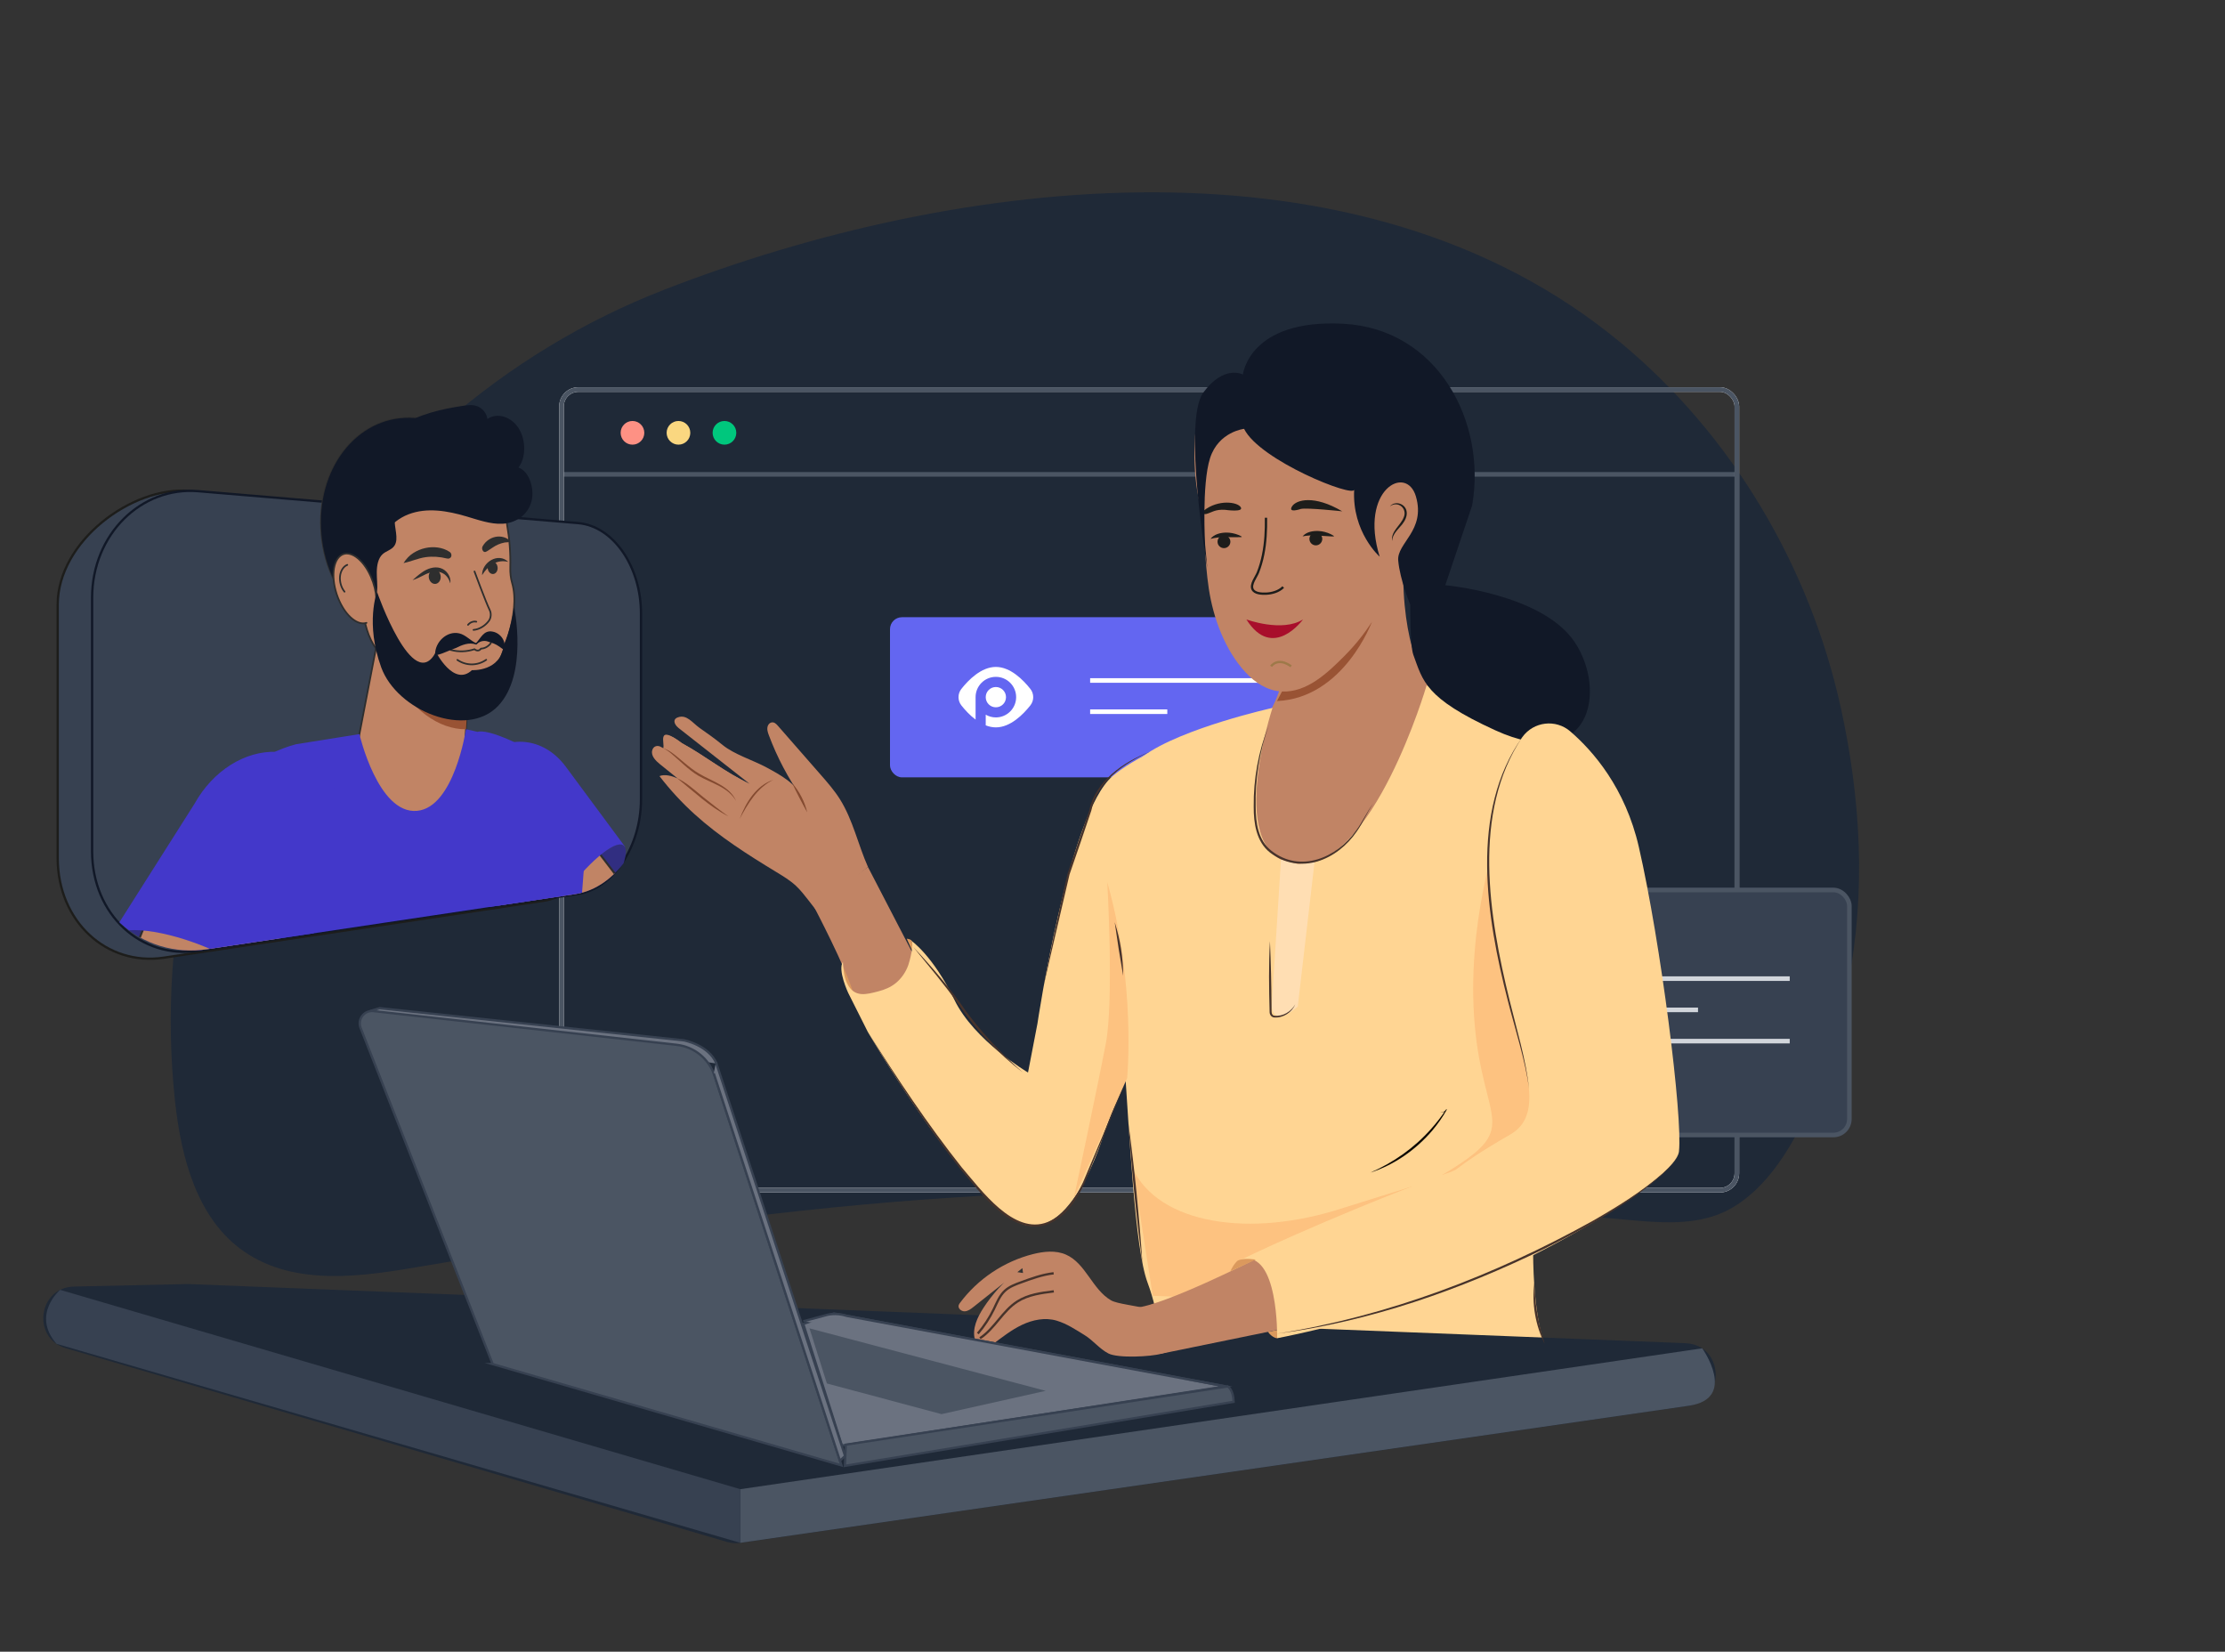 <?xml version="1.0" encoding="UTF-8"?><svg id="a" xmlns="http://www.w3.org/2000/svg" xmlns:xlink="http://www.w3.org/1999/xlink" viewBox="0 0 970 720"><rect x="0" y="0" width="970" height="720" fill="#333333" stroke="none"/><defs><clipPath id="b"><path d="M250.83,389.76l-160.46,24.02c-28.8,4.31-53.85-17.7-53.85-49.19V207.48c0-31.49,25.05-53.5,53.85-49.19l160.46,24.04c17.89,2.68,31.86,23.54,31.86,46.48v114.46c0,22.94-13.96,43.8-31.86,46.48Z" fill="none"/></clipPath></defs><g><path d="M76.34,480.38c-.04-.36-.08-.72-.12-1.08-15.62-149.14,72.84-298.33,213.16-352.94,128.26-49.92,303.68-71.19,417.26,23.09,48.55,40.3,82.32,97.51,95.86,159.01,8.62,39.18,11.1,80.22,3.21,119.74-6.39,32.03-23.77,89.96-58.05,101.69-12.09,4.14-25.27,3.02-37.99,1.86-78.05-7.14-154.35-14.67-232.65-12.57-67.8,1.82-135.49,8-202.5,18.52-30.15,4.73-60.13,9.11-90.07,14.22-25.43,4.34-55.46,9.29-78.17-6.45-20.25-14.05-27.24-40.5-29.94-65.07Z" fill="#1f2937"/><g><g><line x1="244.78" y1="206.78" x2="757.21" y2="206.78" fill="none" stroke="#4b5563" stroke-miterlimit="10" stroke-width="2"/><rect x="244.78" y="169.8" width="512.42" height="349.02" rx="7.37" ry="7.37" fill="none" stroke="#fff" stroke-miterlimit="10" stroke-width="2"/><rect x="244.78" y="169.8" width="512.42" height="349.02" rx="7.37" ry="7.37" fill="none" stroke="#4b5563" stroke-miterlimit="10" stroke-width="2"/><g><circle cx="275.73" cy="188.67" r="5.16" fill="#fe9184"/><circle cx="295.78" cy="188.67" r="5.16" fill="#fad780"/><circle cx="315.83" cy="188.67" r="5.16" fill="#00c77d"/></g></g><g><g><rect x="580.19" y="387.95" width="226.05" height="106.81" rx="6.96" ry="6.96" fill="#374151"/><rect x="580.19" y="387.95" width="226.05" height="106.81" rx="6.96" ry="6.96" fill="none" stroke="#4b5563" stroke-miterlimit="10" stroke-width="2"/></g><g><g><rect x="601.3" y="406.68" width="85.19" height="66.96" rx="9.89" ry="9.89" transform="translate(1287.79 880.33) rotate(180)" fill="#374151"/><g><path d="M632.55,435.39c0-7.41,6.03-13.44,13.44-13.44s13.44,6.03,13.44,13.44-6.03,13.44-13.44,13.44-13.44-6.03-13.44-13.44Zm3.05,0c0,5.73,4.66,10.39,10.39,10.39s10.39-4.66,10.39-10.39-4.66-10.39-10.39-10.39-10.39,4.66-10.39,10.39Z" fill="#fdfdf3"/><rect x="632.79" y="444.3" width="5.61" height="3.05" transform="translate(-129.08 580) rotate(-45)" fill="#fdfdf3"/><rect x="621.27" y="449.1" width="15.37" height="6.74" rx="2.13" ry="2.13" transform="translate(-135.73 577.26) rotate(-45)" fill="#fdfdf3"/></g></g><g><line x1="702.22" y1="426.6" x2="780.24" y2="426.6" fill="none" stroke="#d1d5db" stroke-miterlimit="10" stroke-width="2"/><line x1="702.22" y1="440.22" x2="740.26" y2="440.22" fill="none" stroke="#d1d5db" stroke-miterlimit="10" stroke-width="2"/><line x1="702.22" y1="453.84" x2="780.24" y2="453.84" fill="none" stroke="#d1d5db" stroke-miterlimit="10" stroke-width="2"/></g></g></g><g><rect x="388" y="269.05" width="217.97" height="69.81" rx="5.21" ry="5.21" fill="#6366f1"/><g><line x1="475.25" y1="296.63" x2="581.43" y2="296.63" fill="none" stroke="#fff" stroke-miterlimit="10" stroke-width="2"/><line x1="475.25" y1="310.24" x2="508.89" y2="310.24" fill="none" stroke="#fff" stroke-miterlimit="10" stroke-width="2"/></g><g><circle cx="434.15" cy="303.9" r="4.42" fill="#fff"/><path d="M449.19,300.31c-3.08-3.9-8.67-9.59-15.04-9.59s-11.96,5.69-15.04,9.59c-1.66,2.1-1.66,5.07,0,7.18,1.52,1.93,3.66,4.29,6.2,6.19v-9.79h0c0-4.88,3.96-8.84,8.84-8.84s8.84,3.96,8.84,8.84-3.96,8.84-8.84,8.84c-1.61,0-3.12-.44-4.42-1.19v4.65c1.41,.55,2.89,.88,4.42,.88,6.37,0,11.96-5.69,15.04-9.59,1.66-2.1,1.66-5.07,0-7.18Z" fill="#fff"/></g></g><g><polygon points="640.74 456 662.24 464.95 656.21 468.26 664.14 476.4 658.82 481.48 651.09 472.67 646.77 478.08 640.74 456" fill="#faefeb"/><polygon points="640.82 455.92 662.26 465.02 656.22 468.29 664.09 476.48 658.74 481.52 651.07 472.67 646.71 478.04 640.82 455.92" fill="none" stroke="#4f3b32" stroke-miterlimit="10" stroke-width=".61"/></g></g></g><g><path d="M237.03,392.65l-15.47,2.32-150.17,22.5c-24.83,3.72-46.24-15.74-46.24-43.45v-110.41c0-27.71,32.46-51.69,57.29-49.61l154.59,17.02c15.36,1.29,27.42,18.97,27.42,39.34v81.16c0,20.37-12.07,38.84-27.42,41.14Z" fill="#374151" stroke="#1d1d1b" stroke-miterlimit="10"/><path d="M252.03,389.65l-15.47,2.32-150.17,22.5c-24.83,3.72-46.24-15.74-46.24-43.45v-110.41c0-27.71,21.41-48.58,46.24-46.5l165.63,13.91c15.36,1.29,27.42,18.97,27.42,39.34v81.16c0,20.37-12.07,38.84-27.42,41.14Z" fill="#374151" stroke="#111827" stroke-miterlimit="10"/><g clip-path="url(#b)"><g><g><g><g><path d="M201.9,338.67c-1.51,16.1-13.53,28.73-26.93,27.78-13.59-.96-23.14-15.42-21-32.09,.04-.33,.09-.68,.15-1l8.52-44.19,1.08-5.62,5.19-26.9,37.49,7.96-1.66,27.17-.36,5.95-2.48,40.94Z" fill="#c18465" stroke="#2e2e2e" stroke-linecap="round" stroke-linejoin="round" stroke-width=".74"/><path d="M203.14,317.89c-11.73,.13-24.3-8.65-31.86-24.21-3.12-6.39-5-13.19-5.73-19.89l3.37-17.43,37.49,7.97-1.66,27.16-.34,5.95-1.26,20.44Z" fill="#995334"/></g><path d="M178.58,182.15c18.11,.25,33.9,14.64,39.95,33.86,1.27,3.96,2.12,8.19,2.5,12.55,1.09,6.2,1.6,12.52,1.43,18.77-.06,2.3,.16,4.62,.8,6.8,3.87,13.19-4.68,32.9-9.85,43.74-1.58,3.32-3.16,4.33-5.77,6.5-2.94,2.44-6.68,2.96-10.03,1.53-10.86-4.62-20.45-12.33-30.65-20.18-4.57-3.52-6.82-9.41-8.18-15.84-.32-.26-.65-.49-.96-.77-9.53-8.37-16.29-21.27-17.64-36.16-2.57-28.3,15.21-51.11,38.42-50.79Z" fill="#c18465"/><path d="M178.58,182.15c18.11,.25,33.9,14.64,39.95,33.86,1.27,3.96,2.12,8.19,2.5,12.55,1.09,6.2,1.6,12.52,1.43,18.77-.06,2.3,.16,4.62,.8,6.8,3.87,13.19-4.68,32.9-9.85,43.74-1.58,3.32-3.16,4.33-5.77,6.5-2.94,2.44-6.68,2.96-10.03,1.53-10.86-4.62-20.45-12.33-30.65-20.18-4.57-3.52-6.82-9.41-8.18-15.84-.32-.26-.65-.49-.96-.77-9.53-8.37-16.29-21.27-17.64-36.16-2.57-28.3,15.21-51.11,38.42-50.79Z" fill="none" stroke="#2e2e2e" stroke-linecap="round" stroke-linejoin="round" stroke-width=".74"/><path d="M140.16,232.94c1.35,14.89,8.12,27.8,17.64,36.16,3.48-2.42,6.06-6.45,6.57-11.08,.29-2.86-.14-5.79-.11-8.67,.03-2.9,.61-6,2.51-7.75,1.6-1.47,3.9-1.84,5.16-3.68,2.11-3.15-.23-8.01,.17-12.1,.32-3.25,2.43-5.79,4.89-7.09,2.44-1.31,5.19-1.6,7.88-1.87,8.97-.9,17.81-1.78,26.48-.52,2.47,.36,5.05,.87,7.19-.35-6.05-19.21-21.84-33.61-39.95-33.86-23.2-.32-40.98,22.49-38.42,50.79Z" fill="#111827"/><path d="M178.07,224.2c8.1-3.1,16.97-1.53,25.17,.88,5.3,1.56,10.57,3.48,15.77,3.23,5.13-.24,10.32-3.06,12.38-8.71,2.05-5.62-.38-14.12-5.36-15.78,3.29-4.22,3.34-11.95,.12-17.07-3.25-5.17-9.46-7.06-13.66-4.1-.3-2.6-2.29-4.75-4.35-5.54-2.08-.8-4.22-.53-6.3-.21-9.35,1.41-18.94,3.58-27.47,8.86-8.72,5.4-16.24,14.36-18.87,26.04-1.36,6.06-1.67,26.6,5.63,29.73,3.64,1.56,4.45-5.95,6.47-8.91,2.69-3.94,6.42-6.87,10.47-8.42Z" fill="#111827"/><g><g><path d="M159.76,271.51c-3.71,1.23-8.69-2.62-11.83-9.56-3.6-7.95-3.37-16.83,.51-19.73,3.84-2.88,9.77,1.24,13.24,9.1,1.41,3.2,2.21,6.53,2.4,9.55" fill="#c18465" stroke="#2e2e2e" stroke-linecap="round" stroke-linejoin="round" stroke-width=".74"/><path d="M164.08,260.87c.02,.36,.04,.71,.04,1.06" fill="#c18465" stroke="#2e2e2e" stroke-linecap="round" stroke-linejoin="round" stroke-width=".74"/></g><path d="M151.4,246.23c-1.67,.65-2.93,2.61-3.17,4.98-.24,2.36,.53,5.02,1.97,6.72" fill="none" stroke="#2e2e2e" stroke-linecap="round" stroke-linejoin="round" stroke-width=".74"/></g><g><g><path d="M196.14,240.66c-1.67-1.17-3.48-1.73-5.3-1.99-1.83-.25-3.68-.16-5.47,.24-1.8,.4-3.55,1.12-5.18,2.15-1.75,1.11-3.06,2.52-4.26,4.38,3.29-.66,6.34-2.11,9.61-2.56,3.01-.42,6.24-.19,9.22,.56,.66,.14,1.27,.12,1.76-.49,.29-.35,.34-.92,.21-1.4-.1-.39-.32-.7-.6-.89Z" fill="#2e2e2e"/><path d="M210.39,238.15c-.35,.62-.25,1.51,.22,2.06,.7,.83,1.43,.24,2.13-.18,1.5-.9,2.84-2.02,4.43-2.68,.93-.39,1.88-.68,2.85-.87,.72-.14,1.98,.1,2.45-.65-1.07-1.08-2.41-1.63-3.74-1.86-1.26-.2-2.51-.08-3.7,.32-1.19,.4-2.33,1.09-3.33,2.1-.48,.5-.93,1.08-1.31,1.75Z" fill="#2e2e2e"/></g><g><path d="M206.86,249.12s5,13.55,6.63,16.81c.74,1.48,.55,3.46-.38,4.72-1.67,2.25-4.31,3.77-6.68,3.93" fill="none" stroke="#2e2e2e" stroke-linecap="round" stroke-linejoin="round" stroke-width=".74"/><path d="M207.65,271.01c-1.3-.28-2.68,.24-3.62,1.37" fill="none" stroke="#2e2e2e" stroke-linecap="round" stroke-linejoin="round" stroke-width=".74"/></g><g><g><path d="M196.3,254.27c-1.72-5.82-6.92-6.07-11.62-3.49-1.54,.74-3.11,1.6-4.84,2.11,1.34-1.18,2.62-2.33,4.1-3.36,2.18-1.57,5.26-2.77,8.05-1.91,2.77,.8,4.83,3.89,4.3,6.65h0Z" fill="#2e2e2e"/><path d="M192.12,251.19c-.15-1.73-1.42-3.04-2.85-2.93-1.44,.11-2.49,1.6-2.34,3.34,.15,1.74,1.44,3.05,2.87,2.93,1.43-.12,2.47-1.61,2.32-3.33Z" fill="#2e2e2e"/></g><g><path d="M216.94,247.85c.1-1.48-.78-2.84-1.98-3.03-1.2-.2-2.26,.85-2.36,2.34-.1,1.49,.79,2.85,1.99,3.04,1.2,.19,2.25-.86,2.35-2.35Z" fill="#2e2e2e"/><path d="M210.17,250.72c-.13-5.62,7.04-10.07,11.42-5.78-5.02-1.26-8.88,1.67-11.42,5.78h0Z" fill="#2e2e2e"/></g></g><g><path d="M211.97,287.61c-3.77,2.65-8.71,2.69-12.58,.05" fill="none" stroke="#2e2e2e" stroke-linecap="round" stroke-linejoin="round" stroke-width=".74"/><path d="M213.94,280.42c-1.1,1.43-2.68,2.29-4.29,2.33-.61,1.07-1.93,1.05-2.78,.25-3.29,1.09-6.99,1.27-10.37,.31" fill="none" stroke="#2e2e2e" stroke-linecap="round" stroke-linejoin="round" stroke-width=".74"/></g></g><path d="M189.69,285.26c-.1-5.26,5.06-10.41,10.51-9.17,2.89,.65,5.03,3.36,7.49,4.31,0,0-.3,.07-.3,.07,2.18-2.08,3.4-6,7.45-5.13,3.32,.63,5.96,4.19,4.92,7.46-.07,.23-.36,.32-.54,.17-2.03-1.53-3.34-2.41-5.45-2.93-.83-.26-1.54-.67-2.58-.66-1.26-.04-2.57,.54-3.4,1.5-.08,.09-.2,.11-.3,.07-2.97-1.13-6.22,.24-8.81,1.56-1.03,.36-2.15,.81-3.53,1.38-1.39,.56-2.93,1.25-5.02,1.73-.22,.05-.45-.12-.45-.35h0Z" fill="#111827"/></g><g><g><path d="M257.17,402.18c11.11-14.79,17.73-29.45,15.08-33.19-2.67-3.77-13.85,4.79-25.29,19.57-11.83,15.29-19.26,31.15-16.25,34.92,2.98,3.74,14.98-6.02,26.46-21.31Z" fill="#312e81"/><path d="M304.08,459.05h0c6.15-9.18,5.98-23.23-.37-31.54l-59.11-77.34c-9.4-12.3-24.97-12.8-33.85-.52h0c-8.66,11.98-7.19,30.92,3.2,41.75l67.93,70.83c6.73,7.02,16.37,5.52,22.21-3.19Z" fill="#c18465" stroke="#2e2e2e" stroke-linecap="round" stroke-linejoin="round" stroke-width=".9"/><path d="M230.39,422.92c-2.02-4.61,5.28-19.73,16.57-34.35,11.45-14.79,22.63-23.36,25.3-19.57,.06,.09,.09,.16,.14,.28l.11-.15-25.89-34.97c-10.72-14.48-29.41-14.59-40.63,.63-2.16,2.93-3.87,6.17-5.13,9.65-4.5,12.47-2.92,27.17,4.35,37.44l25.18,41.04Z" fill="#4338ca"/></g><path d="M255.2,370.11l-14.33,188.14-129.11,48.93-30.43-205.01c-5.18-34.87,16.82-69.6,47.73-77.75l27.63-4.41s8.1,34.96,25.09,33.45c16.27-1.44,21.36-35.58,21.36-35.58l5.07,1.14s2.26-1.02,9.91,1.9h.02c15.16,5.76,37.06,19.02,37.06,49.19Z" fill="#4338ca"/><g><path d="M80.51,437.71c20.36,8.14,38.55,9.24,41.46,2.84,2.88-6.36-10.21-18.16-30.04-26.75-20.8-9.01-41.19-11.17-44.63-4.35-3.46,6.87,11.84,19.72,33.21,28.26Z" fill="#312e81"/><path d="M26.26,562.57h0c14.47,3.66,32.78-9.04,40.95-27.81l63.34-145.5c8.35-19.19,3.13-40.24-11.7-46.38h0c-14.63-6.06-33.22,4.58-41.17,24.28L14.75,523.12c-7.51,18.62-2.4,35.92,11.51,39.44Z" fill="#c18465" stroke="#2e2e2e" stroke-linecap="round" stroke-linejoin="round" stroke-width=".9"/><path d="M47.86,408.61c4.7-5.78,24.18-3.41,44.05,5.18,19.84,8.6,32.95,20.4,30.04,26.78-.07,.14-.13,.24-.23,.39l.2,.08,24.79-57.19c9.32-21.52,2.45-45.85-15.5-53.66-3.49-1.52-7.11-2.33-10.82-2.46-13.47-.47-27.47,8.06-35.57,22.61l-36.96,58.29Z" fill="#4338ca"/></g></g></g><path d="M164.37,258.02s15.72,45.23,25.67,26.16c0,0,7.75,15.42,15.7,7.95,0,0,12.71,.75,13.86-11.04,0,0,3.16-6.43,4.52-16.57,0,0,6.27,29.39-7,43.24-13.77,14.37-44.03,2.07-50.93-16.85-7.02-19.26-1.82-32.89-1.82-32.89Z" fill="#111827"/></g></g></g><path d="M558.47,292.54s3.01,6.84-9.47,25.3c-28.06,41.51,20.99,108.71,51.16,38.12,30.16-70.59,22.86-56.76,22.86-56.76,0,0-10.77-12.85-11.29-47.43-.51-34.58-53.26,40.77-53.26,40.77Z" fill="#c18465"/><path d="M486.15,409.39s1.41,17.32,3.86,51.15,4.61,83.25,10.25,98.5c5.65,15.25,5.1,25.98,5.1,25.98,0,0,112.35,22.02,170.52,6.21,0,0-16.94-19.88,0-130.69,14.27-93.36,1.85-144.94,1.85-144.94,0,0-27.54-4.98-55.79-16.85,0,0-23.43,80.15-56.18,77.89s-11.01-68.05-11.01-68.05c0,0-39.62,8.79-56.26,20.97-16.64,12.18-19.13,53.85-12.35,79.83Z" fill="#ffd593"/><g><path d="M734.8,585.51l-652.09-25.76c-.44-.02-.87-.02-1.31-.01l-49.1,1.08c-15.68,.34-18.61,22.48-3.56,26.89l288.21,84.43c1.89,.55,3.87,.69,5.82,.41l413.44-59.74c16.52-2.39,15.26-26.63-1.42-27.29Z" fill="#1f2937"/><path d="M322.78,672.54v-23.39s419.31-61.4,419.31-61.4c0,0,15.69,21.92-5.87,25.04-21.57,3.12-413.44,59.74-413.44,59.74Z" fill="#4b5563"/><path d="M322.78,649.16L26.22,562.26s-12.64,10.72-1.6,23.52l298.16,86.76v-23.39Z" fill="#374151"/></g><path d="M598.13,270.98s-12.23,33.3-41.42,34.62l3.35-6.41c-3.2-2.79,15.18-.27,38.06-28.21Z" fill="#995334"/><path d="M521.63,183.93s-2.58,16.79,.96,33.57c2.72,12.88,2.43,26.16,4.4,39.15,1.96,12.86,7.07,26.82,16.04,36.47,4.12,4.44,9.46,7.98,15.67,8.31,11.02,.58,20.1-8.16,27.3-15.37,11.14-11.16,19.36-24.89,22.38-40.47,.06-.32,3.04-1.51,3.37-1.71,2.54-1.51,4.92-3.41,6.8-5.7,5.69-6.94,2.88-18.85,1-27.06-.73-3.19-1.05-5.31-4.32-5.18-2.89,.12-6.56-3.05-8.18-.66-1.54,2.27-4.76,7.42-5.75,9.98s-5.54,14.28-4.71,16.89c-2.28-6.24,6.01-22.43,4.52-28.93-1.44-6.26-3.19-8.25-3.58-14.68,0,0-39.49,4.39-55.94-12.99l-19.96,8.4Z" fill="#c18465"/><path d="M567.87,233.81c1.65-1.98,4.52-2.45,6.95-2.34,1.87,.08,3.67,.58,5.35,1.38,1.88,1.01,1.91,1.08-.25,.95-4.07-.15-8.01-.86-12.05,.02h0Z" fill="#1d1d1b"/><path d="M527.72,234.93c1.52-2.08,4.36-2.73,6.79-2.77,1.87-.03,3.7,.35,5.42,1.04,1.94,.9,1.98,.96-.19,.96-4.07,.1-8.04-.36-12.02,.76h0Z" fill="#1d1d1b"/><circle cx="533.59" cy="236.14" r="2.8" fill="#1d1d1b"/><circle cx="573.65" cy="234.93" r="2.8" fill="#1d1d1b"/><path d="M567.08,221.86s-5.65,1.98-3.86-1.04c1.79-3.01,9.69-5.18,21.93,2.07,0,0-15.26-1.66-18.07-1.04Z" fill="#1d1d1b"/><path d="M534.14,222.24s8.19,1.22,6.78-1.13-9.86-3.5-16.09,1.45c0,0-1.04,2.03,1.13,1.47s3.77-2.1,8.19-1.79Z" fill="#1d1d1b"/><path d="M551.91,225.69c.08,5.4-.17,10.84-1.25,16.14-.53,2.63-1.27,5.23-2.26,7.73-.77,1.96-3.33,5.11-2.36,7.26,.88,1.95,4.03,2.03,5.86,1.97,2.6-.09,5.68-.96,7.53-2.89" fill="none" stroke="#1d1d1b" stroke-miterlimit="10"/><path d="M543.37,270.02s15.56,5.75,24.69,0c0,0-13.19,18.26-24.69,0Z" fill="#a80e2b"/><path d="M554.14,290.45s2.78-4.24,8.73,0" fill="none" stroke="#9e7949" stroke-miterlimit="10"/><path d="M605.94,220.73c2.2-2.64,6.69-1.23,7.27,2.12,.4,2.12-.68,4.13-1.92,5.73-1.79,2.23-4.23,4.16-4.39,7.23-.64-4.13,3.7-6.8,5.02-10.21,1.8-3.86-2.44-7.5-5.98-4.87h0Z" fill="#1d1d1b"/><path d="M526.3,247.42s-10.81-63.88-1.73-76.26c9.07-12.38,17.28-7.9,17.28-7.9,0,0,2.67-24.32,43.81-22.13,41.14,2.19,62.5,42.66,56.13,79.2l-11.71,34.77s42.4,3.75,56.47,24.89c14.07,21.15,6.91,57.36-34.71,38.34-30.74-14.04-31.46-21.48-35.69-32.89-1.5-4.04-1.35-21.84-1.35-21.84,0,0-4.5-10.83-5.24-19.25-.67-7.65,12.04-13.06,7.72-27.92-4.15-14.27-24.85-2.9-15.81,26.23,0,0-12.15-10.7-11.11-29.28,.18,3.85-41.18-12.65-48-26.44,0,0-11.12,1.21-14.83,12.76s-2.15,37.82-2.15,37.82" fill="#111827"/><g><path d="M378.4,377.92c-4.34-9.76-6.56-20.52-12.25-29.56-2.45-3.88-5.48-7.35-8.5-10.8-6.17-7.05-12.34-14.1-18.5-21.15-.73-.83-1.59-1.73-2.79-1.49-.74,.15-1.33,.74-1.61,1.45-.54,1.39-.06,2.81,.44,4.14,3.59,9.61,8.42,18.75,14.33,27.14-2.27-6.09-9.66-10.03-15.38-13.13-5.72-3.1-14.03-5.63-19.07-9.74-3.87-3.15-6.05-4.6-10.12-7.5-3.11-2.22-5.57-5.93-9.32-4.61-.55,.19-1.12,.46-1.4,.97-.73,1.3,.63,2.94,1.58,3.69,10.31,8.1,20.63,16.2,30.94,24.3-10.64-4.91-19.13-12.04-29.42-17.64-12.47-9.43-5.08,4.3-8.93,1.75-1.69-1.12-3.63-.55-4.09,1.43-.55,2.37,1.55,4.46,3.45,5.99,2.54,2.05,5.08,4.09,7.62,6.14-2.31-1.03-5.55-1.96-7.88-.99,4.59,5.97,9.72,11.54,15.3,16.6,10.81,9.81,23.22,17.68,35.7,25.26,2.93,1.78,5.89,3.56,8.41,5.89,2.05,1.9,3.78,4.12,5.49,6.32,1.1,1.42,2.2,2.83,3.3,4.25" fill="#c18465"/><path d="M295.08,339.14c4.28,2.02,7.75,5.28,11.37,8.23,3.25,2.53,7.77,6.22,11.14,8.51-8.42-4.28-15.18-10.92-22.51-16.74h0Z" fill="#844a30"/><path d="M322.49,356.95c2.61-7.08,7.13-14.54,14.66-17.03-7.03,3.41-11.12,10.38-14.66,17.03h0Z" fill="#844a30"/><path d="M320.99,349.33c-3.43-6.25-10.75-7.81-16.54-11.19-4.47-2.65-7.95-6.44-11.87-9.71-1.3-1.08-2.71-2.01-4.27-2.71,1.63,.5,3.14,1.37,4.55,2.34,4.1,2.99,7.69,6.74,12.08,9.26,5.6,3.35,13.33,5.36,16.04,12.02h0Z" fill="#844a30"/><path d="M345.34,341.38c3.18,3.63,5.47,8.04,6.57,12.74-2.36-4.22-4.5-8.37-6.57-12.74h0Z" fill="#844a30"/><path d="M326.75,341.63c-10.64-4.91-19.13-12.04-29.42-17.64-11.42-8.64-7.37,.2-8.18,2.07" fill="#c18465"/></g><path d="M397.53,410.24s-.13-.79-2.23-1.06l2.23,4.93s.66-.58,0-3.88Z" fill="#db995d"/><polygon points="367.46 419.28 371.08 424.55 372.54 432.44 370 431.7 367.03 423.89 367.46 419.28" fill="#db995d"/><path d="M354.8,395.14s14.08,26.73,17.22,37.9c0,0,14.96,14.1,29.81-9.9l-23.44-45.21-23.59,17.21Z" fill="#c18465"/><path d="M550.76,310.46s-46.54,11.58-65.74,27.87-32.75,107.92-32.75,107.92l-4.1,21.27s-23.44-13.8-32.1-31.7c-9.4-19.43-18.88-25.84-18.91-25.86,1.63,1.1-.71,9.42-1.17,10.7-1.11,3.1-2.99,5.88-5.56,7.95-2.16,1.74-4.71,2.79-7.37,3.49-5.48,1.45-10.6,2.87-13.71-3.34-1.46-2.9-1.68-6.25-1.89-9.49-2.36,3.63,2.33,13.57,2.33,13.57l8.55,17.01s36.53,62.87,62,80.94c25.48,18.07,41.29-37.73,41.29-37.73" fill="#ffd593"/><path d="M556.77,583.36s-1.95-.04-4.02-2.77l5.93-1.21-1.91,3.98Z" fill="#db995d"/><path d="M585.83,526.48c-41.12,13.53-80.63,6.97-91.94-16.98l8.66,55.37,87.48,3.31,25.45-50.96" fill="#fdc280"/><path d="M546.97,549.06s-39.49,20.02-51.97,21.02c-12.48,1,11.29,20.01,11.29,20.01l52.39-10.73s3.61-28.05-11.72-30.31Z" fill="#c18465"/><path d="M653.18,362.47s-14.2,40.46-10.25,84.51c3.95,44.05,21.08,44.15-14.14,65.15l45.33,17.09,5.6-44.05s-7.91-29.53-10.73-38.2c-2.82-8.67-3.95-48.19-4.52-52.15-.56-3.96-11.29-32.35-11.29-32.35Z" fill="#fdc280"/><path d="M650.48,400.08c6.92,51.57,27.83,83.09,7.77,94.57-12.54,7.18-19.4,12.01-22.78,14.63-1.95,1.51-4.37,1.99-6.67,2.85-52.54,19.71-87.64,36.93-87.64,36.93,16.38-4.52,15.62,34.29,15.62,34.29,0,0,22.59-4.36,36.76-9.27,43.24-4.55,136.72-57.04,138.41-72.09,1.69-15.05-7.91-91.11-17.51-132.86-5.91-25.69-19.94-41.75-29.86-50.3-6.34-5.47-15.97-4.32-20.89,2.45-8.69,11.95-18.97,35.82-13.21,78.79Z" fill="#ffd593"/><g><path d="M445.99,554.92c-.09-.71-.18-1.42-.27-2.13-7.11,5.64-14.22,11.28-21.33,16.92-1.14,.9-2.38,1.85-3.83,1.91s-3.02-1.26-2.62-2.66c.11-.39,.35-.73,.6-1.05,7.76-10.42,19.19-18.05,31.79-21.23,4.74-1.19,9.9-1.74,14.38,.22,8.63,3.78,11.47,15.18,19.61,19.91,5.66,3.29,31.45,2.26,31.24,16.55-.07,4.71-4.74,5.43-9.26,6.74-4.52,1.32-18.91,2.04-23.09-.11-3.9-2.01-6.66-5.72-10.4-8.01-4-2.45-7.66-4.93-12.15-6.29-4.98-1.5-10.44-.39-15.14,1.84s-8.79,5.53-12.96,8.63c-.95,.71-2.67,1.18-2.98,.04-.55,.93-1.95,1.05-2.86,.48s-1.42-1.63-1.7-2.67c-1.29-4.76,1.01-9.73,3.71-13.87,3.87-5.94,8.7-11.25,14.24-15.67" fill="#c18465"/><path d="M426.28,581.31c2.77-3.23,5.13-6.83,6.99-10.66,1.37-2.82,2.53-5.87,4.84-8,1.92-1.77,4.44-2.71,6.9-3.61,4.67-1.71,9.39-3.44,14.33-4" fill="none" stroke="#47332b" stroke-miterlimit="10"/><path d="M427.22,583.36c6.4-4.2,9.86-11.92,16.32-16.03,4.67-2.98,10.37-3.73,15.87-4.41" fill="none" stroke="#47332b" stroke-miterlimit="10"/></g><path d="M565.77,376.64l7.31-.87-7.31,62.98s-10.15,9.41-11.38,0l4.07-64.05,7.31,1.93Z" fill="#ffdeb3"/><path d="M482.73,384.57s2.93,51.55-.62,70.19-13.98,67.62-13.98,67.62l23.25-52.38s3.99-40.77-8.65-85.43Z" fill="#fdc280"/><path d="M556.77,581.36c48.38-7.62,94.91-25.45,137.62-49.18,10.59-6.09,21.1-12.53,30.33-20.56,2.85-2.75,6.32-5.6,7.22-9.62-.83,4.06-4.26,6.99-7.06,9.81-15.32,13.58-33.57,23.41-51.75,32.61-36.65,17.91-75.8,31.64-116.37,36.95h0Z" fill="#47332b"/><path d="M663.68,321.29c-22.13,32.97-14.51,78.39-5.59,114.71,2.71,11.18,7.51,27.17,8.46,38.56-1.26-11.28-6.4-27.22-9.21-38.37-9.33-36.28-16.83-82.35,6.34-114.9h0Z" fill="#47332b"/><path d="M673.44,585.86c-4.09-8.15-5.69-17.6-4.54-26.65,.05,.97,.1,2.41,.17,3.4,.41,7.91,1.97,15.69,4.37,23.24h0Z" fill="#47332b"/><path d="M485.97,402.02c2.43,7.51,3.68,15.41,3.68,23.31-1.38-7.78-2.59-15.48-3.68-23.31h0Z" fill="#47332b"/><path d="M491.98,489.89c2.68,20.06,4.7,40.33,6.05,60.54-2.68-20.07-4.7-40.34-6.05-60.54h0Z" fill="#47332b"/><path d="M598.87,349.95c-2.82,3.9-4.51,8.46-7.32,12.42-8.52,12.55-24.69,19.35-37.85,9.29-6.03-4.71-7.17-12.84-7.14-20-.15-12.03,2.05-24.12,6.47-35.3-3.94,11.31-5.89,23.31-5.61,35.29,.04,6.94,1.07,14.73,6.91,19.25,12.51,9.79,28.45,3.06,36.82-8.8,2.91-3.79,4.71-8.36,7.72-12.13h0Z" fill="#47332b"/><path d="M501.23,327.72c-11.12,4.88-22.91,13.05-25.48,25.66-2.75,8.15-6.74,19.97-9.48,27.8-3.16,13.81-8.09,34.3-11.14,47.96,1.41-8.09,3.18-16.11,4.89-24.13,1.71-8.04,3.53-16.06,5.35-24.08,2.7-8.05,6.73-19.62,9.54-27.77,2.55-12.53,14.85-21.05,26.32-25.44h0Z" fill="#47332b"/><path d="M378.34,449.86c12.76,20.25,26.05,40.25,40.93,59.01,8.47,9.82,22.65,29.72,37.42,23.85,7.35-3.03,12.11-10.23,15.4-17.2,4.59-11.01,13.99-33.16,18.67-44.13-4.45,11.1-13.43,33.38-17.97,44.44-3.3,7.24-8.15,14.54-15.77,17.73-15.66,6.08-29.62-13.8-38.47-24.13-14.87-18.82-27.9-39.02-40.21-59.58h0Z" fill="#47332b"/><path d="M398.17,412.83c8.27,8.87,16.22,18.1,23.06,28.12,7.19,9.69,15.59,18.55,24.65,26.53-10.76-8.36-20.4-18.38-28.04-29.7-5.96-8.47-13.13-16.88-19.67-24.95h0Z" fill="#47332b"/><path d="M539.53,549.56s-1.47,1.06-3.16,4.59l11.12-5.09s-5.59-.82-7.96,.5" fill="#db995d"/><polygon points="350.21 577.13 363.55 572.54 534.3 604.33 367.03 630.15 350.21 577.13" fill="#6b7280" stroke="#374151" stroke-miterlimit="10"/><g><path d="M350.21,575.94l9.89-2.64s4.03-1.36,9.22,.35l164.99,30.69" fill="#6b7280" stroke="#374151" stroke-miterlimit="10"/><path d="M161.38,440.71l4.14-1.23,132.61,14.02s10.83,1.98,14.22,10.12" fill="#6b7280" stroke="#374151" stroke-miterlimit="10"/><path d="M214.79,594.63l-57.59-146.56c-1.48-3.77,1.58-7.77,5.61-7.32l132.19,14.7c7.65,.85,14.1,6.1,16.48,13.42l55.36,169.91-152.05-44.15Z" fill="#4b5563" stroke="#374151" stroke-miterlimit="10"/><polyline points="312.13 462.97 368.41 634.66 366.18 636.75 311.16 467.86" fill="#6b7280" stroke="#374151" stroke-miterlimit="10"/><path d="M368.71,629.75l166.53-25.38s2.4,1.22,2.57,6.69l-169.45,27.91,.35-9.22Z" fill="#4b5563" stroke="#374151" stroke-miterlimit="10"/><polygon points="352.91 579.05 455.87 606.28 410.47 616.44 360.49 603.07 352.91 579.05" fill="#4b5563"/></g><path d="M553.64,410.25c.4,9.3,.64,18.8,.69,28.12,.14,1.77-.5,4.19,1.31,4.4,3.59,.41,7.34-1.82,9.06-5.01-1.44,3.48-5.17,6.04-9.19,5.77-1.17-.07-2.01-1.19-2.01-2.31-.28-10.28-.44-20.72,.14-30.97h0Z" fill="#47332b"/><path d="M597.47,511.13c10.02-4.37,19.13-10.79,26.38-18.97,2.44-2.7,4.64-5.61,6.67-8.64,0,0,.25,.15,.25,.15-.61,1.01-1.9,1.47-2.96,1.13,1.08,.22,2.23-.35,2.7-1.27l.25,.15c-1.77,3.22-3.92,6.22-6.27,9.05-7.14,8.39-16.52,15-27.03,18.41h0Z" fill="#0c0801"/></svg>